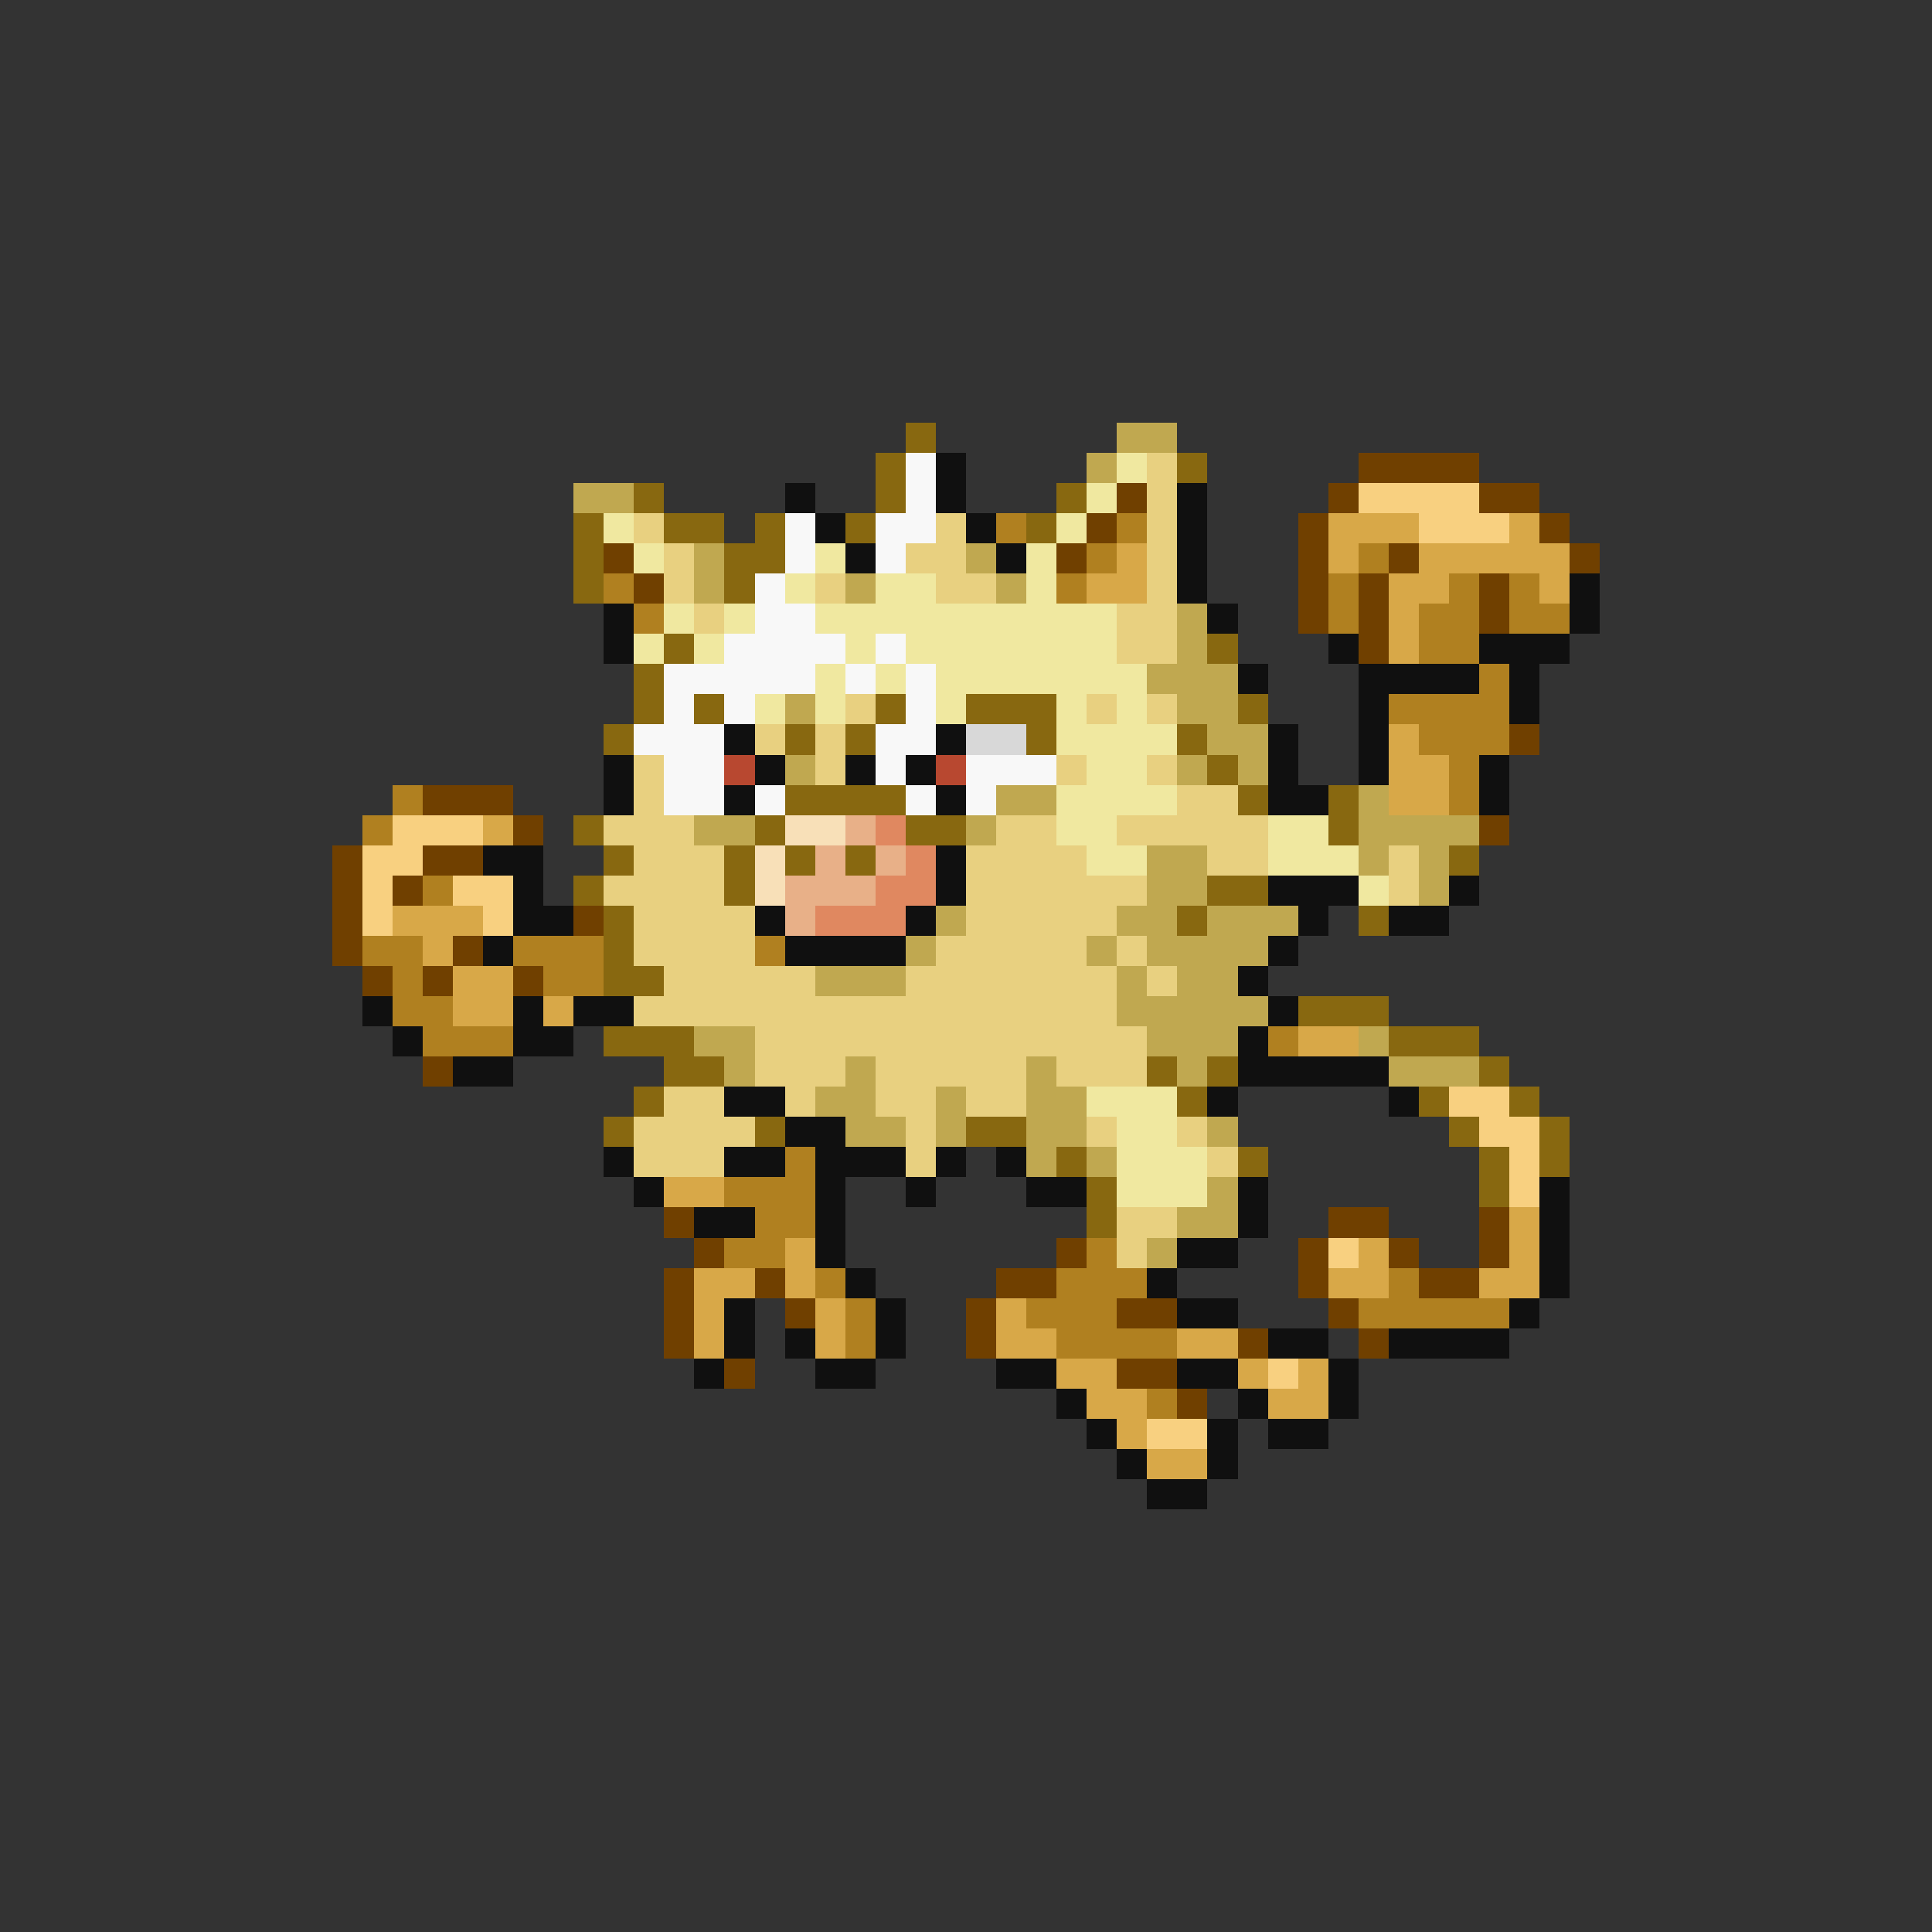 <svg xmlns="http://www.w3.org/2000/svg" viewBox="0 -0.5 64 64" shape-rendering="crispEdges">
<rect x="0" y="-0.5" width="64" height="64" fill="#333333" stroke="none"/>
<path stroke="#886810" d="M30 14h1M29 15h1M39 15h1M21 16h1M29 16h1M35 16h1M19 17h1M22 17h2M25 17h1M28 17h1M34 17h1M19 18h1M24 18h2M19 19h1M24 19h1M22 21h1M40 21h1M21 22h1M21 23h1M23 23h1M29 23h1M32 23h3M41 23h1M20 24h1M26 24h1M28 24h1M34 24h1M39 24h1M40 25h1M26 26h4M41 26h1M44 26h1M19 27h1M25 27h1M30 27h2M44 27h1M20 28h1M24 28h1M26 28h1M28 28h1M48 28h1M19 29h1M24 29h1M40 29h2M20 30h1M39 30h1M45 30h1M20 31h1M20 32h2M43 33h3M20 34h3M46 34h3M22 35h2M38 35h1M40 35h1M49 35h1M21 36h1M39 36h1M47 36h1M50 36h1M20 37h1M25 37h1M32 37h2M48 37h1M51 37h1M35 38h1M41 38h1M49 38h1M51 38h1M36 39h1M49 39h1M36 40h1" />
<path stroke="#c0a850" d="M37 14h2M36 15h1M19 16h2M23 18h1M32 18h1M23 19h1M28 19h1M33 19h1M39 20h1M39 21h1M38 22h3M26 23h1M39 23h2M40 24h2M26 25h1M39 25h1M41 25h1M33 26h2M45 26h1M23 27h2M32 27h1M45 27h4M38 28h2M45 28h1M47 28h1M38 29h2M47 29h1M31 30h1M37 30h2M40 30h3M30 31h1M36 31h1M38 31h4M27 32h3M37 32h1M39 32h2M37 33h5M23 34h2M38 34h3M45 34h1M24 35h1M28 35h1M34 35h1M39 35h1M46 35h3M27 36h2M31 36h1M34 36h2M28 37h2M31 37h1M34 37h2M40 37h1M34 38h1M36 38h1M40 39h1M39 40h2M38 41h1" />
<path stroke="#f8f8f8" d="M30 15h1M30 16h1M26 17h1M29 17h2M26 18h1M29 18h1M25 19h1M25 20h2M24 21h4M29 21h1M22 22h5M28 22h1M30 22h1M22 23h1M24 23h1M30 23h1M21 24h3M29 24h2M22 25h2M29 25h1M32 25h3M22 26h2M25 26h1M30 26h1M32 26h1" />
<path stroke="#101010" d="M31 15h1M26 16h1M31 16h1M39 16h1M27 17h1M32 17h1M39 17h1M28 18h1M33 18h1M39 18h1M39 19h1M52 19h1M20 20h1M40 20h1M52 20h1M20 21h1M44 21h1M49 21h3M41 22h1M45 22h4M50 22h1M45 23h1M50 23h1M24 24h1M31 24h1M42 24h1M45 24h1M20 25h1M25 25h1M28 25h1M30 25h1M42 25h1M45 25h1M49 25h1M20 26h1M24 26h1M31 26h1M42 26h2M49 26h1M16 28h2M31 28h1M17 29h1M31 29h1M42 29h3M48 29h1M17 30h2M25 30h1M30 30h1M43 30h1M46 30h2M16 31h1M26 31h4M42 31h1M41 32h1M12 33h1M17 33h1M19 33h2M42 33h1M13 34h1M17 34h2M41 34h1M15 35h2M41 35h5M24 36h2M40 36h1M46 36h1M26 37h2M20 38h1M24 38h2M27 38h3M31 38h1M33 38h1M21 39h1M27 39h1M30 39h1M34 39h2M41 39h1M51 39h1M23 40h2M27 40h1M41 40h1M51 40h1M27 41h1M39 41h2M51 41h1M28 42h1M38 42h1M51 42h1M24 43h1M29 43h1M39 43h2M50 43h1M24 44h1M26 44h1M29 44h1M42 44h2M46 44h4M23 45h1M27 45h2M33 45h2M39 45h2M44 45h1M35 46h1M41 46h1M44 46h1M36 47h1M40 47h1M42 47h2M37 48h1M40 48h1M38 49h2" />
<path stroke="#f0e8a0" d="M37 15h1M36 16h1M20 17h1M35 17h1M21 18h1M27 18h1M34 18h1M26 19h1M29 19h2M34 19h1M22 20h1M24 20h1M27 20h10M21 21h1M23 21h1M28 21h1M30 21h7M27 22h1M29 22h1M31 22h7M25 23h1M27 23h1M31 23h1M35 23h1M37 23h1M35 24h4M36 25h2M35 26h4M35 27h2M42 27h2M36 28h2M42 28h3M45 29h1M36 36h3M37 37h2M37 38h3M37 39h3" />
<path stroke="#e8d080" d="M38 15h1M38 16h1M21 17h1M31 17h1M38 17h1M22 18h1M30 18h2M38 18h1M22 19h1M27 19h1M31 19h2M38 19h1M23 20h1M37 20h2M37 21h2M28 23h1M36 23h1M38 23h1M25 24h1M27 24h1M21 25h1M27 25h1M35 25h1M38 25h1M21 26h1M39 26h2M20 27h3M33 27h2M37 27h5M21 28h3M32 28h4M40 28h2M46 28h1M20 29h4M32 29h6M46 29h1M21 30h4M32 30h5M21 31h4M31 31h5M37 31h1M22 32h5M30 32h7M38 32h1M21 33h16M25 34h13M25 35h3M29 35h5M35 35h3M22 36h2M26 36h1M29 36h2M32 36h2M21 37h4M30 37h1M36 37h1M39 37h1M21 38h3M30 38h1M40 38h1M37 40h2M37 41h1" />
<path stroke="#704000" d="M45 15h4M37 16h1M44 16h1M49 16h2M36 17h1M43 17h1M51 17h1M20 18h1M35 18h1M43 18h1M46 18h1M52 18h1M21 19h1M43 19h1M45 19h1M49 19h1M43 20h1M45 20h1M49 20h1M45 21h1M50 24h1M14 26h3M17 27h1M49 27h1M11 28h1M14 28h2M11 29h1M13 29h1M11 30h1M19 30h1M11 31h1M15 31h1M12 32h1M14 32h1M17 32h1M14 35h1M22 40h1M44 40h2M49 40h1M23 41h1M35 41h1M43 41h1M46 41h1M49 41h1M22 42h1M25 42h1M33 42h2M43 42h1M47 42h2M22 43h1M26 43h1M32 43h1M37 43h2M44 43h1M22 44h1M32 44h1M41 44h1M45 44h1M24 45h1M37 45h2M39 46h1" />
<path stroke="#f8d080" d="M45 16h4M47 17h3M13 27h3M12 28h2M12 29h1M15 29h2M12 30h1M16 30h1M48 36h2M49 37h2M50 38h1M50 39h1M44 41h1M42 45h1M38 47h2" />
<path stroke="#b08020" d="M33 17h1M37 17h1M36 18h1M45 18h1M20 19h1M35 19h1M44 19h1M48 19h1M50 19h1M21 20h1M44 20h1M47 20h2M50 20h2M47 21h2M49 22h1M46 23h4M47 24h3M48 25h1M13 26h1M48 26h1M12 27h1M14 29h1M12 31h2M17 31h3M25 31h1M13 32h1M18 32h2M13 33h2M14 34h3M42 34h1M26 38h1M24 39h3M25 40h2M24 41h2M36 41h1M27 42h1M35 42h3M46 42h1M28 43h1M34 43h3M45 43h5M28 44h1M35 44h4M38 46h1" />
<path stroke="#d8a848" d="M44 17h3M50 17h1M37 18h1M44 18h1M47 18h5M36 19h2M46 19h2M51 19h1M46 20h1M46 21h1M46 24h1M46 25h2M46 26h2M16 27h1M13 30h3M14 31h1M15 32h2M15 33h2M18 33h1M43 34h2M22 39h2M50 40h1M26 41h1M45 41h1M50 41h1M23 42h2M26 42h1M44 42h2M49 42h2M23 43h1M27 43h1M33 43h1M23 44h1M27 44h1M33 44h2M39 44h2M35 45h2M41 45h1M43 45h1M36 46h2M42 46h2M37 47h1M38 48h2" />
<path stroke="#d8d8d8" d="M32 24h2" />
<path stroke="#b84830" d="M24 25h1M31 25h1" />
<path stroke="#f8e0b8" d="M26 27h2M25 28h1M25 29h1" />
<path stroke="#e8b088" d="M28 27h1M27 28h1M29 28h1M26 29h3M26 30h1" />
<path stroke="#e08860" d="M29 27h1M30 28h1M29 29h2M27 30h3" />
</svg>
